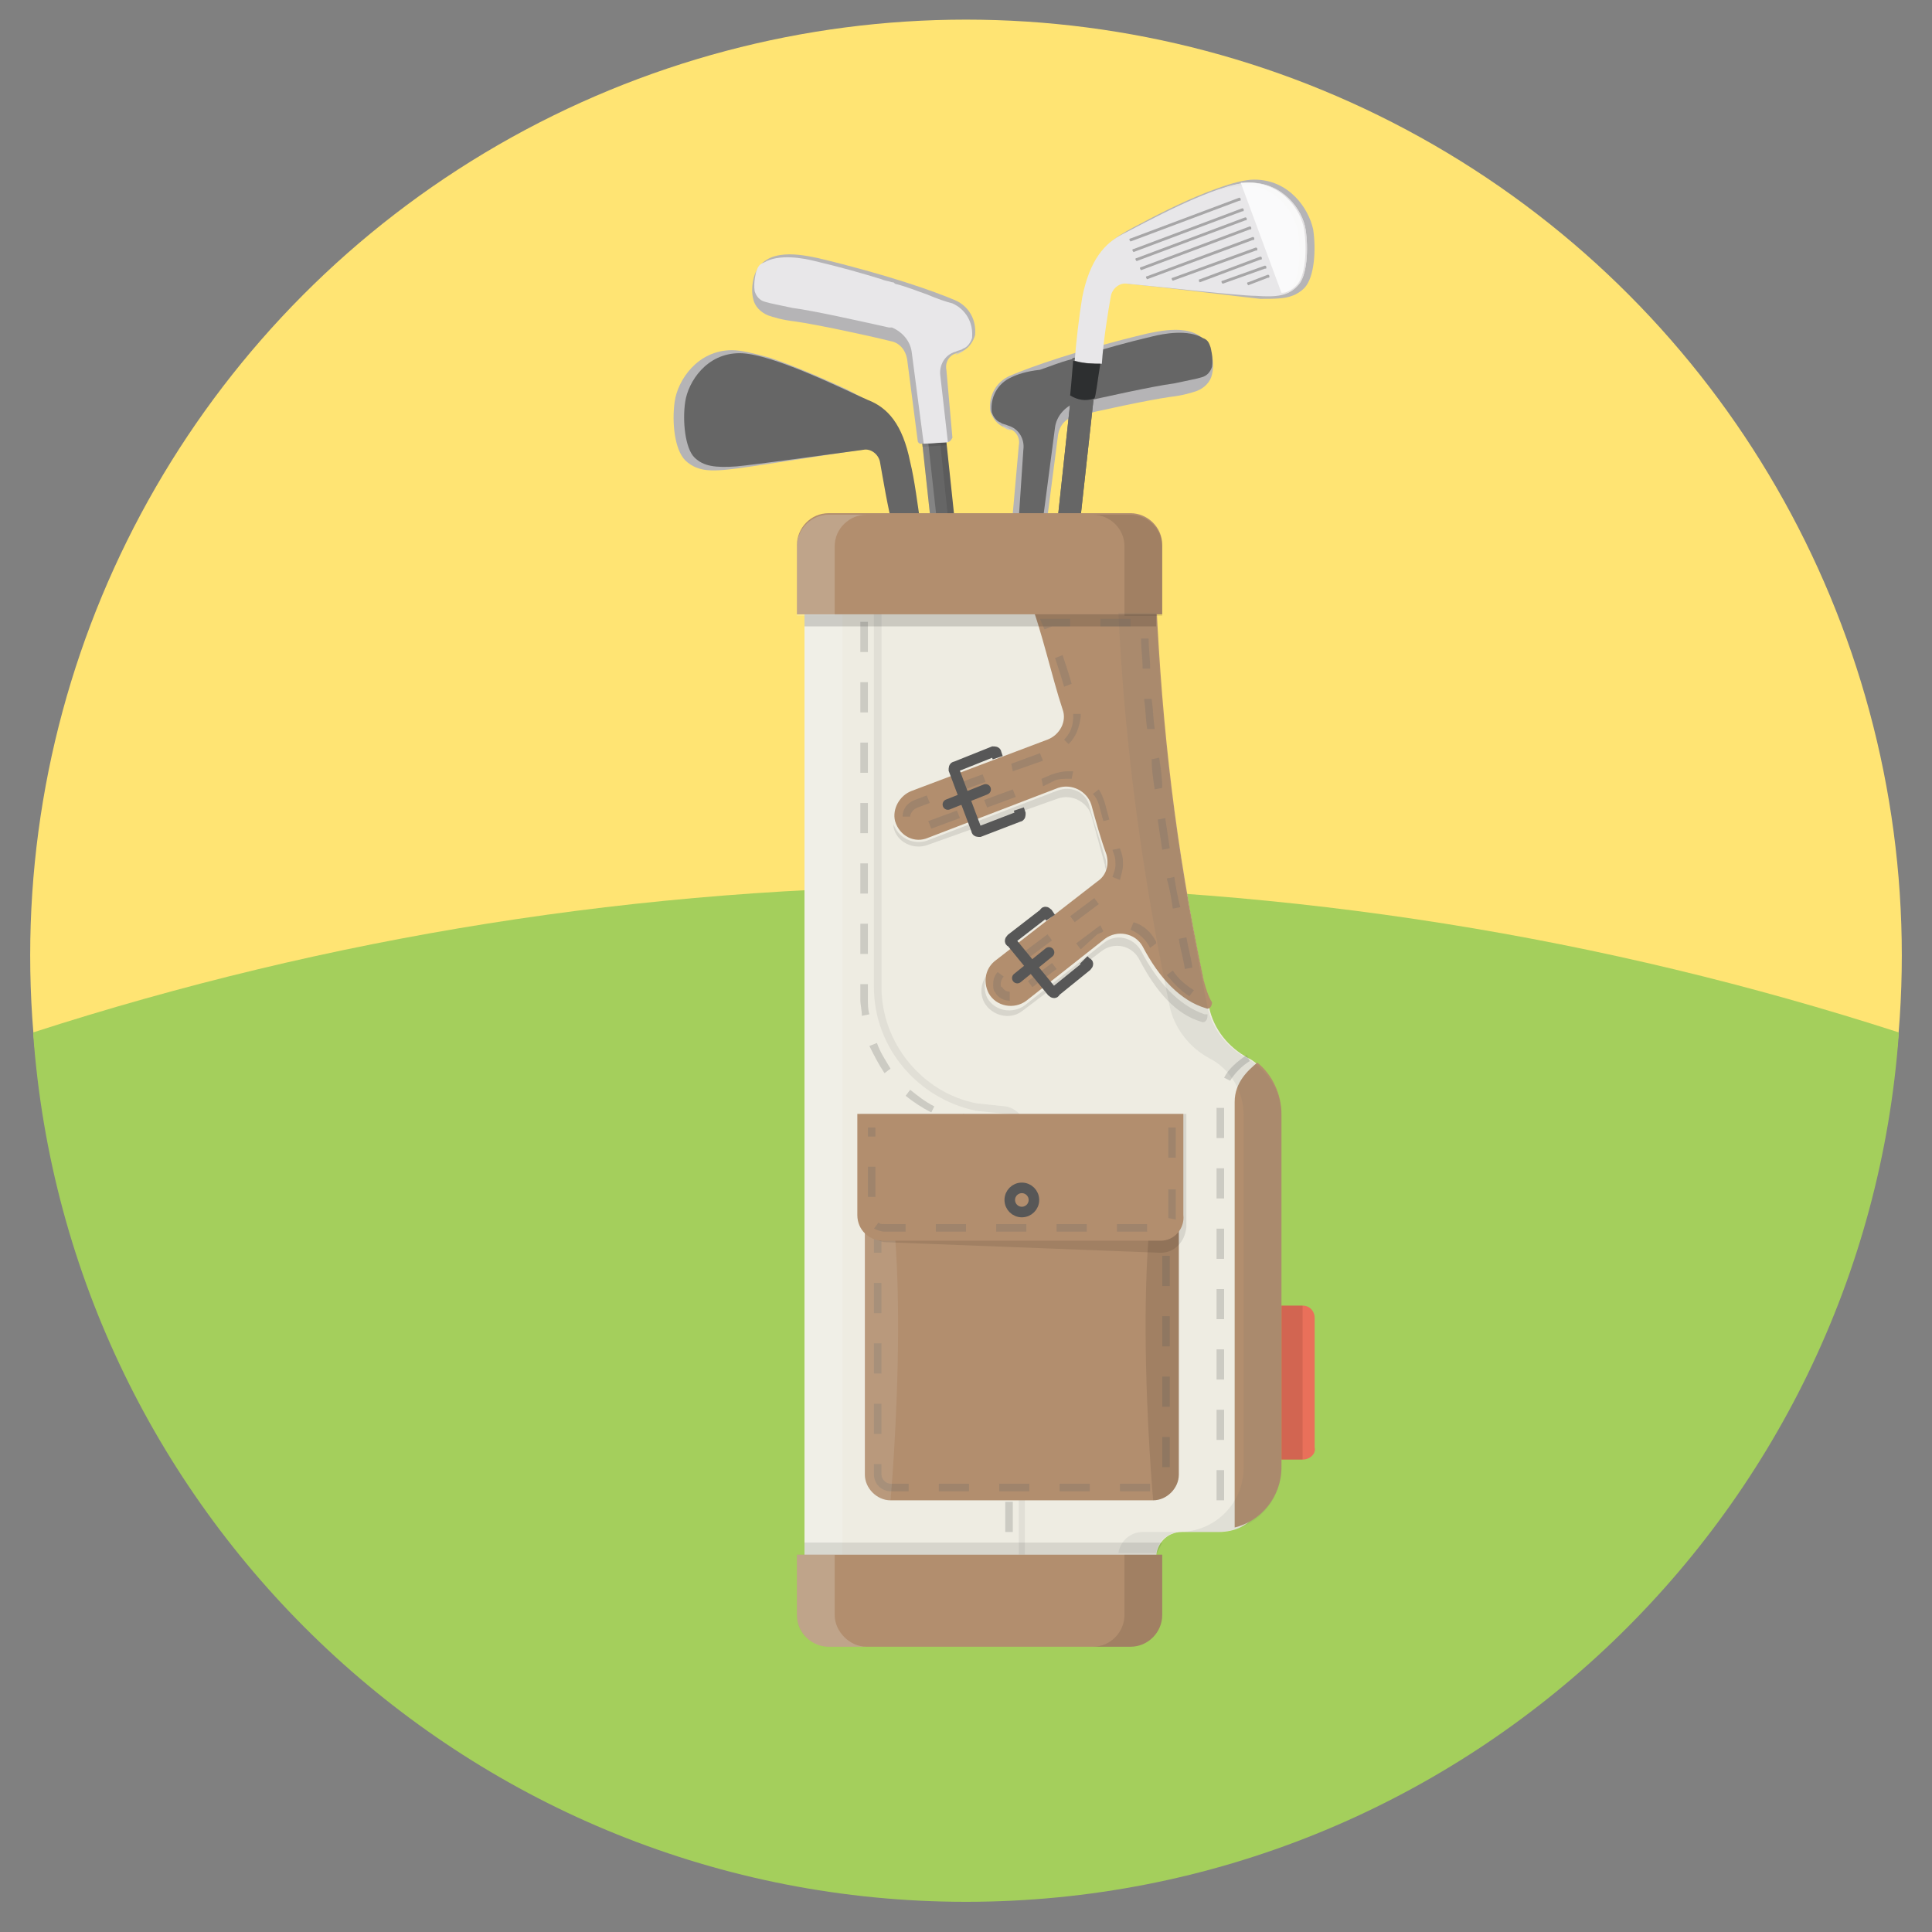 <?xml version="1.0" ?><!DOCTYPE svg  PUBLIC '-//W3C//DTD SVG 1.1//EN'  'http://www.w3.org/Graphics/SVG/1.1/DTD/svg11.dtd'><svg enable-background="new 0 0 128 128" id="Слой_1" version="1.1" viewBox="0 0 128 128" xml:space="preserve" xmlns="http://www.w3.org/2000/svg" xmlns:xlink="http://www.w3.org/1999/xlink"><rect x="0" y="0" width="128" height="128" fill="#808080" stroke="none"/><g><g><circle cx="64" cy="63.3" fill="#FFE473" r="62"/></g><path d="M2.2,68.4c0,0,0,0.1,0,0.1C4.5,100.6,31.3,126,64,126s59.5-25.4,61.8-57.5c0,0,0-0.1,0-0.1   c-19.5-6.3-40.2-9.7-61.8-9.7S21.7,62.1,2.2,68.4z" fill="#A4CF5C"/><g><path d="M61,36.7l1.4,10.1c-0.4,0.3-0.9,0.7-1.3,1l-1.5-10.9L61,36.7z" fill="#666666"/><path d="M61,36.7l1.4,10.1c-0.4,0.3-0.9,0.7-1.3,1l-1.5-10.9L61,36.7z" fill="#666666"/><path d="M57.3,29.3c-0.1,0,0,0.5-0.2,0.5c-2.2,0.3-7.7,1.2-8.8,1.3c-0.9,0.1-1.6,0.1-2.1-0.1    c-0.3-0.1-0.6-0.3-0.8-0.5c-0.7-0.7-0.9-2.5-0.7-3.9c0.2-1.4,1.5-3.4,3.8-3.4c0.6,0,1.4,0.2,2.5,0.5c0,0,0,0,0,0    c1.8,0.6,3.8,1.5,5.1,2.1c0.6,0.3,1.5,0.8,1.7,0.9C59.2,27.7,57.6,29.4,57.3,29.3z" fill="#B5B4B6"/><path d="M58.3,30.6c-0.1-0.5-0.6-0.9-1.1-0.8c-2.2,0.3-7.3,1-8.4,1.1c-1.4,0.1-2.2,0-2.8-0.6    c-0.6-0.6-0.8-2.4-0.6-3.7s1.4-3.2,3.6-3.2c2.2,0,7.3,2.6,8.5,3.1c1.3,0.5,2.3,1.6,2.8,4.1c0.3,1.2,0.5,2.9,0.7,4.2    c-0.7,0.2-1.3,0.3-1.8,0.3C58.8,33.6,58.5,31.7,58.3,30.6z" fill="#666666"/><g><path d="M57.5,29.8c-0.1,0-0.2,0-0.4,0C57.3,29.8,57.4,29.8,57.5,29.8z" fill="#E3E1E2"/><path d="M59.6,37.3c-0.1-0.1-0.3-1.1-0.5-2.3c0.5,0,1.1,0,1.8-0.3l0,0c0.2,1.3,0.2,2.3,0.2,2.3     C60.7,37.4,60.1,37.5,59.6,37.3z" fill="#2D2F30"/></g></g><g><path d="M63.7,38.7c-0.2,0.1-0.5,0.3-0.7,0.4C63.2,39,63.5,38.8,63.7,38.7z" fill="#666666"/><path d="M62.2,39.5c0.3-0.1,0.5-0.2,0.8-0.4C62.7,39.3,62.4,39.4,62.2,39.5z" fill="#666666"/><polygon fill="#666666" points="63.7,38.7 63.7,38.7 63.7,38.7   "/><polygon fill="#666666" points="62.2,39.5 62.2,39.5 62.2,39.5   "/><path d="M63,39.1C63,39.1,63,39.1,63,39.1C63,39.1,63,39.1,63,39.1z" fill="#666666"/><path d="M62.1,23.6l1.6,15.1l0,0c-0.2,0.1-0.5,0.3-0.7,0.4c0,0,0,0,0,0c-0.3,0.1-0.5,0.3-0.8,0.4l0,0l-1.7-15.7    L62.1,23.6z" fill="#666666"/><path d="M61.1,29.6l-0.6-5.8l1.6-0.2l0.6,5.9c0,0,0,0,0,0L61.1,29.6z" fill="#000504" opacity="0.1"/><g><path d="M62.2,39.5c0.1,0,0.1-0.1,0.2-0.1C62.3,39.5,62.3,39.5,62.2,39.5z" fill="#FDFDFD" opacity="0.2"/><polygon fill="#FDFDFD" opacity="0.2" points="62.2,39.5 62.2,39.5 62.2,39.5    "/><path d="M62.6,39.3c-0.1,0-0.1,0.1-0.2,0.1C62.5,39.4,62.5,39.4,62.6,39.3L62.6,39.3z" fill="#FDFDFD" opacity="0.2"/><path d="M62.1,23.6l0,0.2l-1.2,0.1l1.7,15.4c-0.1,0-0.1,0.1-0.2,0.1c-0.1,0-0.1,0.1-0.2,0.1l0,0     l-1.7-15.7L62.1,23.6z" fill="#FDFDFD" opacity="0.2"/><path d="M63.7,38.7c-0.1,0.1-0.3,0.2-0.4,0.2l0,0C63.5,38.9,63.6,38.8,63.7,38.7z" fill="#000504" opacity="0.1"/><polygon fill="#000504" opacity="0.1" points="63.7,38.7 63.7,38.7 63.7,38.7    "/><path d="M61.7,23.7l0.4,0l1.6,15.1c0,0,0,0,0,0c-0.1,0.1-0.3,0.2-0.4,0.2L61.7,23.7z" fill="#000504" opacity="0.1"/></g><path d="M62.7,29.3L61,29.4c-0.1,0-0.2-0.1-0.2-0.2l-0.7-5.4c-0.1-0.6-0.5-1.1-1.1-1.2c-1.6-0.4-4.9-1.1-6.3-1.3    c-0.9-0.1-1.5-0.3-1.8-0.4c-0.5-0.2-0.9-0.6-1-1.1c-0.2-0.8,0.1-1.6,0.1-1.6c0.7-1.9,3.2-1.3,4.2-1.1c4.6,1.1,7.7,2.2,9.1,2.8    c0.9,0.4,1.4,1.3,1.3,2.3c0,0,0,0,0,0c-0.2,0.7-0.7,1.1-1.2,1.2c-0.5,0.1-0.8,0.6-0.7,1.1l0.4,4.5C63,29.2,62.9,29.3,62.7,29.3z" fill="#B5B4B6"/><path d="M62.8,29.3l-1.6,0.1l-0.8-6.1c-0.1-0.7-0.6-1.3-1.3-1.6c-0.1,0-0.1,0-0.2,0c-1.8-0.4-4.9-1.1-6.4-1.3    c-0.9-0.2-1.5-0.3-1.8-0.4c-0.4-0.1-0.6-0.4-0.7-0.7c-0.1-0.6,0.1-1.3,0.1-1.3c0.1-0.3,0.2-0.5,0.5-0.6c1-0.6,2.6-0.3,3.4-0.1    c1.7,0.4,3.1,0.8,4.4,1.2c0.2,0.1,0.4,0.1,0.7,0.2c0.1,0,0.1,0,0.2,0.1c0.8,0.2,1.5,0.5,2.1,0.7c0.7,0.3,1.3,0.5,1.7,0.6    c0.9,0.4,1.4,1.3,1.3,2.3c0,0,0,0,0,0c0,0,0,0,0,0c-0.1,0.3-0.3,0.6-0.6,0.7c-0.1,0.1-0.3,0.1-0.5,0.2c-0.7,0.2-1.1,0.9-1,1.6    L62.8,29.3z" fill="#E8E7E9"/><g><path d="M50.1,19.2" fill="#FFFFFF"/></g><g><path d="M50.8,20" fill="#FFFFFF"/></g><g><path d="M61.3,23.7" fill="#E9705A"/><g><path d="M63.3,23.5C63.3,23.5,63.2,23.5,63.3,23.5c0.1-0.1,0.2-0.1,0.3-0.2c0.1,0,0.2-0.1,0.3-0.1      C63.6,23.4,63.4,23.5,63.3,23.5z" fill="#C9C8CA"/></g></g><g opacity="0.5"><path d="     M58.9,20.1" fill="none" stroke="#4E4F52" stroke-linecap="round" stroke-linejoin="round" stroke-miterlimit="10" stroke-width="0.7"/><path d="     M56.5,19.4" fill="none" stroke="#4E4F52" stroke-linecap="round" stroke-linejoin="round" stroke-miterlimit="10" stroke-width="0.7"/></g></g><g><path d="M66.6,43.7c0.2,0.1,0.5,0.3,0.7,0.4C67,44,66.8,43.8,66.6,43.7z" fill="#666666"/><path d="M68.1,44.5c-0.3-0.1-0.5-0.2-0.8-0.4C67.6,44.3,67.8,44.4,68.1,44.5z" fill="#666666"/><polygon fill="#666666" points="66.6,43.7 66.6,43.7 66.6,43.7   "/><polygon fill="#666666" points="68.1,44.5 68.1,44.5 68.1,44.5   "/><path d="M67.3,44.1C67.3,44.1,67.3,44.1,67.3,44.1C67.3,44.1,67.3,44.1,67.3,44.1z" fill="#666666"/><path d="M68.2,28.6l-1.6,15.1l0,0c0.2,0.1,0.5,0.3,0.7,0.4c0,0,0,0,0,0c0.3,0.1,0.5,0.3,0.8,0.4l0,0l1.7-15.7    L68.2,28.6z" fill="#666666"/><path d="M69.2,34.6l0.6-5.8l-1.6-0.2l-0.6,5.9c0,0,0,0,0,0L69.2,34.6z" fill="#000504" opacity="0.1"/><g><path d="M68.1,44.5c-0.1,0-0.1-0.1-0.2-0.1C68,44.5,68,44.5,68.1,44.5z" fill="#FDFDFD" opacity="0.2"/><polygon fill="#FDFDFD" opacity="0.2" points="68.1,44.5 68.1,44.5 68.1,44.5    "/><path d="M67.7,44.3c0.1,0,0.1,0.1,0.2,0.1C67.8,44.4,67.8,44.4,67.7,44.3L67.7,44.3z" fill="#FDFDFD" opacity="0.2"/><path d="M68.2,28.6l0,0.2l1.2,0.1l-1.7,15.4c0.1,0,0.1,0.1,0.2,0.1c0.1,0,0.1,0.1,0.2,0.1l0,0     l1.7-15.7L68.2,28.6z" fill="#FDFDFD" opacity="0.2"/><path d="M66.6,43.7c0.1,0.1,0.3,0.2,0.4,0.2l0,0C66.8,43.9,66.7,43.8,66.6,43.7z" fill="#000504" opacity="0.1"/><polygon fill="#000504" opacity="0.1" points="66.6,43.7 66.6,43.7 66.6,43.7    "/><path d="M68.6,28.7l-0.4,0l-1.6,15.1l0,0c0.1,0.1,0.3,0.2,0.4,0.2L68.6,28.7z" fill="#000504" opacity="0.1"/></g><path d="M67.5,34.3l1.7,0.1c0.1,0,0.2-0.1,0.2-0.2l0.7-5.4c0.1-0.6,0.5-1.1,1.1-1.2c1.6-0.4,4.9-1.1,6.3-1.3    c0.9-0.1,1.5-0.3,1.8-0.4c0.5-0.2,0.9-0.6,1-1.1c0.2-0.8-0.1-1.6-0.1-1.6c-0.7-1.9-3.2-1.3-4.2-1.1c-4.6,1.1-7.7,2.2-9.1,2.8    c-0.9,0.4-1.4,1.3-1.3,2.3c0,0,0,0,0,0c0.2,0.7,0.7,1.1,1.2,1.2c0.5,0.1,0.8,0.6,0.7,1.1l-0.4,4.5C67.3,34.2,67.4,34.3,67.5,34.3z    " fill="#B5B4B6"/><path d="M67.5,34.3l1.6,0.1l0.8-6.1c0.1-0.7,0.6-1.3,1.3-1.6c0.1,0,0.1,0,0.2,0c1.8-0.4,4.9-1.1,6.4-1.3    c0.9-0.2,1.5-0.3,1.8-0.4c0.4-0.1,0.6-0.4,0.7-0.7c0.1-0.6-0.1-1.3-0.1-1.3c-0.1-0.3-0.2-0.5-0.5-0.6c-1-0.6-2.6-0.3-3.4-0.1    c-1.7,0.4-3.1,0.8-4.4,1.2c-0.2,0.1-0.4,0.1-0.7,0.2c-0.1,0-0.1,0-0.2,0.1c-0.8,0.2-1.5,0.5-2.1,0.7C68,24.6,67.4,24.8,67,25    c-0.9,0.4-1.4,1.3-1.3,2.3c0,0,0,0,0,0c0,0,0,0,0,0c0.1,0.3,0.3,0.6,0.6,0.7c0.1,0.1,0.3,0.1,0.5,0.2c0.7,0.2,1.1,0.9,1,1.6    L67.5,34.3z" fill="#666666"/><g><path d="M80.1,24.2" fill="#FFFFFF"/></g><g><path d="M79.4,25" fill="#FFFFFF"/></g><g><path d="M69,28.7" fill="#E9705A"/><g><path d="M67,28.5C67,28.5,67,28.5,67,28.5c-0.1-0.1-0.2-0.1-0.3-0.2c-0.1,0-0.2-0.1-0.3-0.1      C66.6,28.4,66.8,28.5,67,28.5z" fill="#C9C8CA"/></g></g><g opacity="0.5"><path d="     M71.4,25.1" fill="none" stroke="#4E4F52" stroke-linecap="round" stroke-linejoin="round" stroke-miterlimit="10" stroke-width="0.7"/><path d="     M73.8,24.4" fill="none" stroke="#4E4F52" stroke-linecap="round" stroke-linejoin="round" stroke-miterlimit="10" stroke-width="0.7"/></g></g><g><path d="M71,25.8l-1.1,10.2c0.4,0.3,0.9,0.6,1.4,0.9l1.2-10.9L71,25.8z" fill="#666666"/><path d="M71,25.8l-1.1,10.2c0.4,0.3,0.9,0.6,1.4,0.9l1.2-10.9L71,25.8z" fill="#666666"/><path d="M74.5,18.3c0.1,0,0.1,0.5,0.2,0.5c2.2,0.2,7.8,0.9,8.8,1c0.9,0,1.6,0,2.1-0.2c0.3-0.1,0.6-0.3,0.8-0.5    c0.7-0.7,0.8-2.6,0.6-3.9c-0.3-1.4-1.6-3.3-3.9-3.3c-0.6,0-1.4,0.2-2.5,0.6l0,0c-1.7,0.6-3.7,1.6-5,2.3c-0.6,0.3-1.5,0.8-1.7,1    C72.5,16.7,74.2,18.4,74.5,18.3z" fill="#B5B4B6"/><path d="M73.6,19.6c0.1-0.5,0.6-0.9,1.1-0.8c2.2,0.2,7.4,0.8,8.5,0.8c1.4,0.1,2.2,0,2.8-0.7    c0.6-0.6,0.7-2.4,0.5-3.7c-0.2-1.3-1.5-3.1-3.7-3.1c-2.2,0-7.2,2.8-8.4,3.4c-1.2,0.6-2.2,1.7-2.7,4.2c-0.2,1.2-0.4,2.9-0.5,4.2    c0.7,0.2,1.4,0.2,1.8,0.2C73.1,22.6,73.4,20.7,73.6,19.6z" fill="#E8E7E9"/><g><path d="M86,15.4c0.2,1.3,0.1,3.1-0.5,3.7c-0.2,0.2-0.3,0.3-0.5,0.4c0.4-0.1,0.7-0.3,1-0.6     c0.6-0.6,0.7-2.4,0.5-3.7c-0.2-1.3-1.5-3.1-3.7-3.1c-0.7,0-1.6,0.3-2.7,0.7c0.9-0.3,1.6-0.5,2.2-0.5C84.5,12.2,85.8,14.1,86,15.4     z" fill="#E3E1E2"/></g><path d="M85.9,18.9c0.6-0.6,0.7-2.4,0.5-3.7c-0.2-1.3-1.5-3.1-3.7-3.1c-0.1,0-0.3,0-0.5,0l2.7,7.3    C85.3,19.4,85.6,19.2,85.9,18.9z" fill="#FFFFFF" opacity="0.8"/><g opacity="0.5"><g><line fill="#FFFFFF" x1="84" x2="82.7" y1="18.3" y2="18.8"/><path d="M82.7,18.9C82.6,18.9,82.6,18.9,82.7,18.9c-0.1-0.1-0.1-0.2,0-0.2l1.3-0.5c0,0,0.1,0,0.1,0.1      c0,0.1,0,0.1-0.1,0.1L82.7,18.9C82.7,18.9,82.7,18.9,82.7,18.9z" fill="#666666"/></g><g><line fill="#FFFFFF" x1="83.7" x2="81" y1="17.7" y2="18.7"/><path d="M81,18.8C80.9,18.8,80.9,18.8,81,18.8c-0.1-0.1-0.1-0.2,0-0.2l2.8-1c0,0,0.1,0,0.1,0.1      c0,0.1,0,0.1-0.1,0.1L81,18.8C81,18.8,81,18.8,81,18.8z" fill="#666666"/></g><g><line fill="#FFFFFF" x1="83.5" x2="79.5" y1="17.1" y2="18.6"/><path d="M79.5,18.7C79.4,18.7,79.4,18.6,79.5,18.7c-0.1-0.1-0.1-0.2,0-0.2l4-1.5c0,0,0.1,0,0.1,0.1      c0,0.1,0,0.1-0.1,0.1L79.5,18.7C79.5,18.7,79.5,18.7,79.5,18.7z" fill="#666666"/></g><g><line fill="#FFFFFF" x1="83.3" x2="77.7" y1="16.4" y2="18.5"/><path d="M77.7,18.6C77.7,18.6,77.7,18.5,77.7,18.6c-0.1-0.1-0.1-0.2,0-0.2l5.5-2c0,0,0.1,0,0.1,0.1      c0,0.1,0,0.1-0.1,0.1L77.7,18.6C77.8,18.6,77.8,18.6,77.7,18.6z" fill="#666666"/></g><g><line fill="#FFFFFF" x1="83" x2="76" y1="15.8" y2="18.4"/><path d="M76,18.5C76,18.5,75.9,18.5,76,18.5c-0.1-0.1-0.1-0.2,0-0.2l7-2.6c0,0,0.1,0,0.1,0.1      c0,0.1,0,0.1-0.1,0.1L76,18.5C76,18.5,76,18.5,76,18.5z" fill="#666666"/></g><g><line fill="#FFFFFF" x1="82.8" x2="75.6" y1="15.2" y2="17.8"/><path d="M75.6,17.9C75.5,17.9,75.5,17.9,75.6,17.9c-0.1-0.1-0.1-0.2,0-0.2l7.2-2.7c0,0,0.1,0,0.1,0.1      c0,0.1,0,0.1-0.1,0.1L75.6,17.9C75.6,17.9,75.6,17.9,75.6,17.9z" fill="#666666"/></g><g><line fill="#FFFFFF" x1="82.6" x2="75.3" y1="14.5" y2="17.2"/><path d="M75.3,17.3C75.3,17.3,75.3,17.3,75.3,17.3c-0.1-0.1-0.1-0.2,0-0.2l7.2-2.7c0,0,0.1,0,0.1,0.1      c0,0.1,0,0.1-0.1,0.1L75.3,17.3C75.4,17.3,75.3,17.3,75.3,17.3z" fill="#666666"/></g><g><line fill="#FFFFFF" x1="82.3" x2="75.1" y1="13.9" y2="16.6"/><path d="M75.1,16.7C75.1,16.7,75,16.6,75.1,16.7c-0.1-0.1-0.1-0.2,0-0.2l7.2-2.7c0,0,0.1,0,0.1,0.1      c0,0.1,0,0.1-0.1,0.1L75.1,16.7C75.1,16.6,75.1,16.7,75.1,16.7z" fill="#666666"/></g><g><line fill="#FFFFFF" x1="82.1" x2="74.9" y1="13.3" y2="15.9"/><path d="M74.9,16C74.8,16,74.8,16,74.9,16c-0.1-0.1-0.1-0.2,0-0.2l7.2-2.7c0,0,0.1,0,0.1,0.1      c0,0.1,0,0.1-0.1,0.1L74.9,16C74.9,16,74.9,16,74.9,16z" fill="#666666"/></g></g><g><path d="M74.3,18.8c0.1,0,0.2,0,0.4,0C74.5,18.8,74.4,18.8,74.3,18.8z" fill="#E3E1E2"/><path d="M72.5,26.4c0.1-0.1,0.2-1.1,0.4-2.3c-0.5,0-1.1,0-1.8-0.2v0c-0.1,1.3-0.2,2.3-0.2,2.3     C71.4,26.5,71.9,26.6,72.5,26.4z" fill="#2D2F30"/></g></g><g><path d="M76.6,103.2c0-0.9,0.7-1.7,1.7-1.7h2.4c2.4,0,3.3-1.9,3.3-4.3V73.9c0-1.6,0.1-3.1-1.3-3.8    c-1.3-0.7-2.3-1.9-2.6-3.4C78.2,58,77,49.3,76.6,40.4H53.3v63.1h23.3V103.2z" fill="#EEECE2"/><g><g opacity="0.1"><path d="M68,103h-0.5V74.7c0-0.5-0.4-0.9-0.8-0.9l-2-0.2c-3.9-0.8-6.8-4.2-6.8-8.2v-25h0.5v25      c0,3.7,2.7,7,6.3,7.7l1.9,0.2c0.7,0.1,1.3,0.7,1.3,1.4V103z" fill="#666666"/></g><g opacity="0.5"><g opacity="0.5"><path d="M67.1,101.5h-0.5v-2h0.5V101.5z M67.1,97.5h-0.5v-2h0.5V97.5z M67.1,93.5h-0.5v-2h0.5V93.5z M67.1,89.5       h-0.5v-2h0.5V89.5z M67.1,85.5h-0.5v-2h0.5V85.5z M67.1,81.5h-0.5v-2h0.5V81.5z M67.1,77.5h-0.5v-2h0.5V77.5z M65.7,74.7       l-2-0.4l0.1-0.5l2,0.4L65.7,74.7z M61.7,73.7c-0.6-0.3-1.2-0.7-1.7-1.1l0.3-0.4c0.5,0.4,1,0.8,1.6,1.1L61.7,73.7z M58.6,71.1       c-0.4-0.6-0.7-1.2-1-1.8l0.5-0.2c0.2,0.6,0.6,1.2,0.9,1.7L58.6,71.1z M57.1,67.3c0-0.4-0.1-0.7-0.1-1.1v-1h0.5v1       c0,0.3,0,0.7,0.1,1L57.1,67.3z M57.5,63.2H57v-2h0.5V63.2z M57.5,59.2H57v-2h0.5V59.2z M57.5,55.2H57v-2h0.5V55.2z M57.5,51.2       H57v-2h0.5V51.2z M57.5,47.2H57v-2h0.5V47.2z M57.5,43.2H57v-2h0.5V43.2z" fill="#666666"/></g></g></g><g opacity="0.2"><rect fill="#F8FBFB" height="63.1" width="2.5" x="53.3" y="40.4"/></g><path d="M76.6,107v-3.6H53.3v3.6c0,0.9,0.7,1.7,1.7,1.7h20C75.8,108.6,76.6,107.9,76.6,107z" fill="#B28E6E" opacity="0.5"/><path d="M52.8,40.7v-4.6c0-1.1,0.9-2.1,2.1-2.1h20c1.1,0,2.1,0.9,2.1,2.1v4.6H52.8z" fill="#B28E6E"/><g><path d="M57.4,34.1h-2.5c-1.1,0-2.1,0.9-2.1,2.1v4.6h2.5v-4.6C55.3,35,56.3,34.1,57.4,34.1z" fill="#F8FBFB" opacity="0.2"/></g><path d="M54.9,109.1c-1.1,0-2.1-0.9-2.1-2.1v-4H77v4c0,1.1-0.9,2.1-2.1,2.1H54.9z" fill="#B28E6E"/><g><path d="M55.3,107v-4h-2.5v4c0,1.1,0.9,2.1,2.1,2.1h2.5C56.3,109.1,55.3,108.1,55.3,107z" fill="#F8FBFB" opacity="0.2"/><path d="M74.5,103v4c0,1.1-0.9,2.1-2.1,2.1h2.5c1.1,0,2.1-0.9,2.1-2.1v-4H74.5z" fill="#000505" opacity="0.1"/></g><polygon fill="#000505" opacity="0.1" points="53.3,103 76.6,103 77,102.2 53.3,102.2   "/><g opacity="0.5"><g opacity="0.5"><path d="M81.1,101.4h-0.5H81.1L81.1,101.4z M81.1,99.4h-0.5v-2h0.5V99.4z M81.1,95.4h-0.5v-2h0.5V95.4z       M81.1,91.4h-0.5v-2h0.5V91.4z M81.1,87.4h-0.5v-2h0.5V87.4z M81.1,83.4h-0.5v-2h0.5V83.4z M81.1,79.4h-0.5v-2h0.5V79.4z       M81.1,75.4h-0.5v-2h0.5V75.4z M81.5,71.6l-0.4-0.2c0.3-0.6,0.9-1.1,1.5-1.5l0.2,0.4C82.3,70.6,81.8,71.1,81.5,71.6z" fill="#666666"/></g></g><path d="M84.9,97.2V73.8c0-1.3-0.6-2.6-1.6-3.4c-0.6,0.5-1.5,1.3-1.5,2.6v27.3v0.9C83.5,100.8,84.9,99.2,84.9,97.2    z" fill="#B28E6E"/><path d="M86.3,96.7h-1.4V86.5h1.4c0.5,0,0.8,0.4,0.8,0.8v8.6C87.2,96.3,86.8,96.7,86.3,96.7z" fill="#E9705A"/><rect fill="#000505" height="10.2" opacity="0.1" width="1.4" x="84.9" y="86.5"/><path d="M59,99.4h17.4c0.9,0,1.7-0.8,1.7-1.7V73.9H57.3v23.8C57.3,98.6,58.1,99.4,59,99.4z" fill="#B28E6E"/><g opacity="0.5"><g opacity="0.5"><path d="M76.2,98.8h-2v-0.5h2V98.8z M72.2,98.8h-2v-0.5h2V98.8z M68.2,98.8h-2v-0.5h2V98.8z M64.2,98.8h-2v-0.5      h2V98.8z M60.2,98.8H59c-0.6,0-1.1-0.5-1.1-1.1V97h0.5v0.7c0,0.3,0.3,0.6,0.6,0.6h1.2V98.8z M77.5,97.2H77v-2h0.5V97.2z       M58.4,95h-0.5v-2h0.5V95z M77.5,93.2H77v-2h0.5V93.2z M58.4,91h-0.5v-2h0.5V91z M77.5,89.2H77v-2h0.5V89.2z M58.4,87h-0.5v-2      h0.5V87z M77.5,85.2H77v-2h0.5V85.2z M58.4,83h-0.5v-2h0.5V83z M77.5,81.2H77v-2h0.5V81.2z M58.4,79h-0.5v-2h0.5V79z M77.5,77.2      H77v-2h0.5V77.2z M58.4,75h-0.5v-0.6h1.9v0.5L58.4,75L58.4,75z M75.8,74.9h-2v-0.5h2V74.9z M71.8,74.9h-2v-0.5h2V74.9z       M67.8,74.9h-2v-0.5h2V74.9z M63.8,74.9h-2v-0.5h2V74.9z" fill="#666666"/></g></g><path d="M76.9,83l-18.2-0.7c-0.7,0-1.7-0.9-1.7-1.8v-6.7h21.6v7.5C78.5,82.3,77.8,83,76.9,83z" fill="#000505" opacity="0.1"/><path d="M78.1,97.7V73.9c-3.6,4.4-1.7,25.5-1.7,25.5C77.3,99.4,78.1,98.6,78.1,97.7z" fill="#000505" opacity="0.1"/><path d="M57.3,97.7V73.9c3.6,4.4,1.7,25.5,1.7,25.5C58.1,99.4,57.3,98.6,57.3,97.7z" fill="#F8FBFB" opacity="0.1"/><path d="M76.9,82.2H58.5c-0.9,0-1.7-0.7-1.7-1.7v-6.7h21.6v6.7C78.5,81.4,77.8,82.2,76.9,82.2z" fill="#B28E6E"/><g opacity="0.5"><g opacity="0.5"><path d="M76,81.6h-2v-0.5h2V81.6z M72,81.6h-2v-0.5h2V81.6z M68,81.6h-2v-0.5h2V81.6z M64,81.6h-2v-0.5h2V81.6z       M60,81.6h-1.4c-0.2,0-0.5-0.1-0.7-0.2l0.3-0.4c0.1,0.1,0.2,0.1,0.4,0.1H60V81.6z M77.9,80.8l-0.5-0.1c0,0,0-0.1,0-0.1v-1.8h0.5      v1.8C77.9,80.6,77.9,80.7,77.9,80.8z M58,79.3h-0.5v-2H58V79.3z M77.9,76.7h-0.5v-2h0.5V76.7z M58,75.3h-0.5v-0.6H58V75.3z" fill="#666666"/></g></g><path d="M79.7,64.7c-1.8-8.6-2.7-16.3-3.1-25h-8.4c0.8,2,1.5,5.2,2.2,7.3c0.3,0.8-0.2,1.7-1,2l-9,3.4    c-0.8,0.3-1.3,1.2-1.1,2c0.3,1,1.3,1.5,2.2,1.1l8.6-3.3c0.9-0.3,1.9,0.2,2.2,1.1c0.3,1.1,0.6,2.2,1,3.3c0.2,0.7,0,1.4-0.6,1.8    l-6.7,5.2c-0.7,0.5-0.9,1.4-0.5,2.2c0.5,0.9,1.7,1.1,2.5,0.5l5.2-4.1c0.8-0.6,2-0.4,2.5,0.5c1.1,2.1,2.5,3.6,4.2,4.1    c0.2,0.1,0.4-0.1,0.4-0.4C80,66,79.7,64.8,79.7,64.7z" fill="#B28E6E"/><path d="M74.9,34.1h-2.5c1.1,0,2.1,0.9,2.1,2.1v4.6H77v-4.6C77,35,76,34.1,74.9,34.1z" fill="#000505" opacity="0.1"/><path d="M82.6,70.1c-1.3-0.7-2.3-1.9-2.6-3.4c-1.8-8.6-3-17.3-3.4-26.1h-2.5    c0.4,8.8,1.6,17.4,3.4,26.1c0.3,1.4,1.3,2.7,2.6,3.4c1.4,0.7,2.3,2.2,2.3,3.8v23.3c0,2.4-1.9,4.3-4.3,4.3h-2.4    c-0.8,0-1.5,0.6-1.6,1.4h2.5c0.1-0.8,0.8-1.4,1.6-1.4h2.4c2.4,0,4.3-1.9,4.3-4.3V73.9C84.9,72.3,84,70.9,82.6,70.1z" fill="#636467" opacity="0.1"/><polygon fill="#000505" opacity="0.15" points="76.6,41.5 76.6,40.7 53.3,40.7 53.3,41.5   "/><g opacity="0.5"><g opacity="0.5"><path d="M66.9,66.3c-0.4,0-0.8-0.2-1-0.6c-0.1-0.1-0.1-0.3-0.1-0.5c0-0.3,0.1-0.6,0.3-0.8l0.4,0.3      c-0.1,0.1-0.2,0.3-0.2,0.5c0,0.1,0,0.2,0.1,0.2c0.1,0.2,0.3,0.3,0.5,0.3V66.3z M78.8,66c-0.5-0.3-1-0.8-1.5-1.4l0.4-0.3      c0.4,0.6,0.9,1,1.4,1.3L78.8,66z M68.4,65.4L68.1,65l1.6-1.2l0.3,0.4L68.4,65.4z M78.5,64.2c-0.1-0.7-0.3-1.3-0.4-2l0.5-0.1      c0.1,0.6,0.3,1.3,0.4,2L78.5,64.2z M68.1,63.5l-0.3-0.4l1.6-1.2l0.3,0.4L68.1,63.5z M71.6,62.9l-0.3-0.4l1.2-0.9      c0.1-0.1,0.3-0.2,0.4-0.3l0.2,0.4c-0.1,0.1-0.2,0.1-0.4,0.2L71.6,62.9z M76.2,62.8L76.2,62.8c-0.3-0.6-0.8-1-1.3-1.2l0.2-0.5      c0.7,0.2,1.2,0.7,1.5,1.3l0,0.1L76.2,62.8z M71.2,61.1l-0.3-0.4l1.6-1.2l0.3,0.4L71.2,61.1z M77.7,60.2c-0.1-0.7-0.2-1.3-0.4-2      l0.5-0.1c0.1,0.6,0.2,1.3,0.4,2L77.7,60.2z M74.2,58.3l-0.5-0.2c0.1-0.3,0.2-0.5,0.2-0.8c0-0.2,0-0.5-0.1-0.7l-0.1-0.3l0.5-0.1      l0.1,0.3c0.1,0.3,0.1,0.5,0.1,0.8C74.4,57.6,74.3,57.9,74.2,58.3z M77,56.3c-0.1-0.7-0.2-1.3-0.3-2l0.5-0.1      c0.1,0.7,0.2,1.3,0.3,2L77,56.3z M61.7,54.9l-0.2-0.5l1.9-0.7l0.2,0.5L61.7,54.9z M73.1,54.4l-0.3-1.1c-0.1-0.3-0.2-0.5-0.4-0.7      l0.4-0.3c0.2,0.3,0.3,0.6,0.4,0.9l0.3,1.1L73.1,54.4z M59.8,54.1L59.8,54.1c0-0.5,0.3-0.9,0.8-1.1l0.8-0.3l0.2,0.5l-0.8,0.3      c-0.3,0.1-0.5,0.4-0.5,0.6L59.8,54.1z M65.4,53.5L65.2,53l1.9-0.7l0.2,0.5L65.4,53.5z M63.4,52.5L63.2,52l1.9-0.7l0.2,0.5      L63.4,52.5z M76.5,52.3c-0.1-0.7-0.2-1.3-0.2-2l0.5-0.1c0.1,0.7,0.2,1.3,0.2,2L76.5,52.3z M69.1,52.1L69,51.6l0.7-0.3      c0.3-0.1,0.7-0.2,1-0.2c0.1,0,0.2,0,0.4,0l-0.1,0.5c-0.1,0-0.2,0-0.3,0c-0.3,0-0.5,0-0.8,0.1L69.1,52.1z M67.1,51.1L67,50.6      l1.9-0.7l0.2,0.5L67.1,51.1z M70.8,49.3L70.5,49c0.4-0.4,0.6-0.9,0.6-1.5c0-0.1,0-0.1,0-0.2l0.5,0c0,0.1,0,0.1,0,0.2      C71.5,48.2,71.3,48.8,70.8,49.3z M76,48.3c-0.1-0.7-0.1-1.3-0.2-2l0.5,0c0.1,0.7,0.1,1.3,0.2,2L76,48.3z M70.5,45.5      c-0.2-0.7-0.4-1.3-0.6-1.9l0.5-0.2c0.2,0.6,0.4,1.2,0.6,1.9L70.5,45.5z M75.7,44.3c0-0.7-0.1-1.3-0.1-2l0.5,0      c0,0.7,0.1,1.3,0.1,2L75.7,44.3z M69.2,41.7L68.9,41h2v0.5h-1.2l0,0L69.2,41.7z M74.9,41.5h-2V41h2V41.5z" fill="#666666"/></g></g><path d="M75.6,63c-0.5-0.9-1.7-1.2-2.5-0.5l-5.2,4.1c-0.8,0.6-2,0.4-2.5-0.5    c-0.2-0.4-0.2-0.9-0.1-1.4c-0.3,0.5-0.4,1.1-0.1,1.7c0.5,0.9,1.7,1.2,2.5,0.6l5.3-4c0.8-0.6,2-0.4,2.5,0.6    c1.1,2.1,2.4,3.6,4.1,4.1c0.2,0.1,0.4-0.1,0.4-0.4c0,0,0-0.1,0-0.1c-0.1,0-0.1,0-0.2,0C78.1,66.6,76.7,65.1,75.6,63z" fill="#000505" opacity="0.1"/><path d="M73.2,56.8c-0.3-1.1-0.7-2.2-1-3.3C72,52.5,71,52,70,52.4l-8.6,3.3    c-0.9,0.3-1.9-0.2-2.2-1.1c0-0.1,0-0.2,0-0.3c0,0.2,0,0.3,0,0.5c0.2,1,1.3,1.5,2.2,1.2l8.7-3.1c0.9-0.3,1.9,0.2,2.2,1.1    c0.3,1.1,0.6,2.2,0.9,3.3c0,0.2,0.1,0.3,0.1,0.5C73.3,57.3,73.3,57,73.2,56.8z" fill="#000505" opacity="0.1"/><g><path d="M66.1,50.2l-0.1-0.3c0-0.1-0.1-0.1-0.2-0.1     l-2.5,1c-0.1,0-0.1,0.1-0.1,0.2l1.5,4c0,0.1,0.1,0.1,0.2,0.1l2.6-1c0.1,0,0.1-0.1,0.1-0.2l-0.1-0.3" fill="none" stroke="#575757" stroke-miterlimit="10" stroke-width="0.7"/><line fill="none" stroke="#575757" stroke-linecap="round" stroke-linejoin="round" stroke-miterlimit="10" stroke-width="0.7" x1="62.8" x2="65.3" y1="53.3" y2="52.3"/></g><g><path d="M69.6,60.8l-0.2-0.3c-0.1-0.1-0.2-0.1-0.2,0     L67,62.2c-0.1,0.1-0.1,0.2,0,0.2l2.7,3.3c0.1,0.1,0.2,0.1,0.2,0l2.1-1.7c0.1-0.1,0.1-0.2,0-0.2l-0.2-0.2" fill="none" stroke="#575757" stroke-miterlimit="10" stroke-width="0.7"/><line fill="none" stroke="#575757" stroke-linecap="round" stroke-linejoin="round" stroke-miterlimit="10" stroke-width="0.7" x1="67.4" x2="69.5" y1="64.8" y2="63.1"/></g><circle cx="67.7" cy="79.5" fill="none" r="0.8" stroke="#575757" stroke-miterlimit="10" stroke-width="0.7"/></g></g></svg>